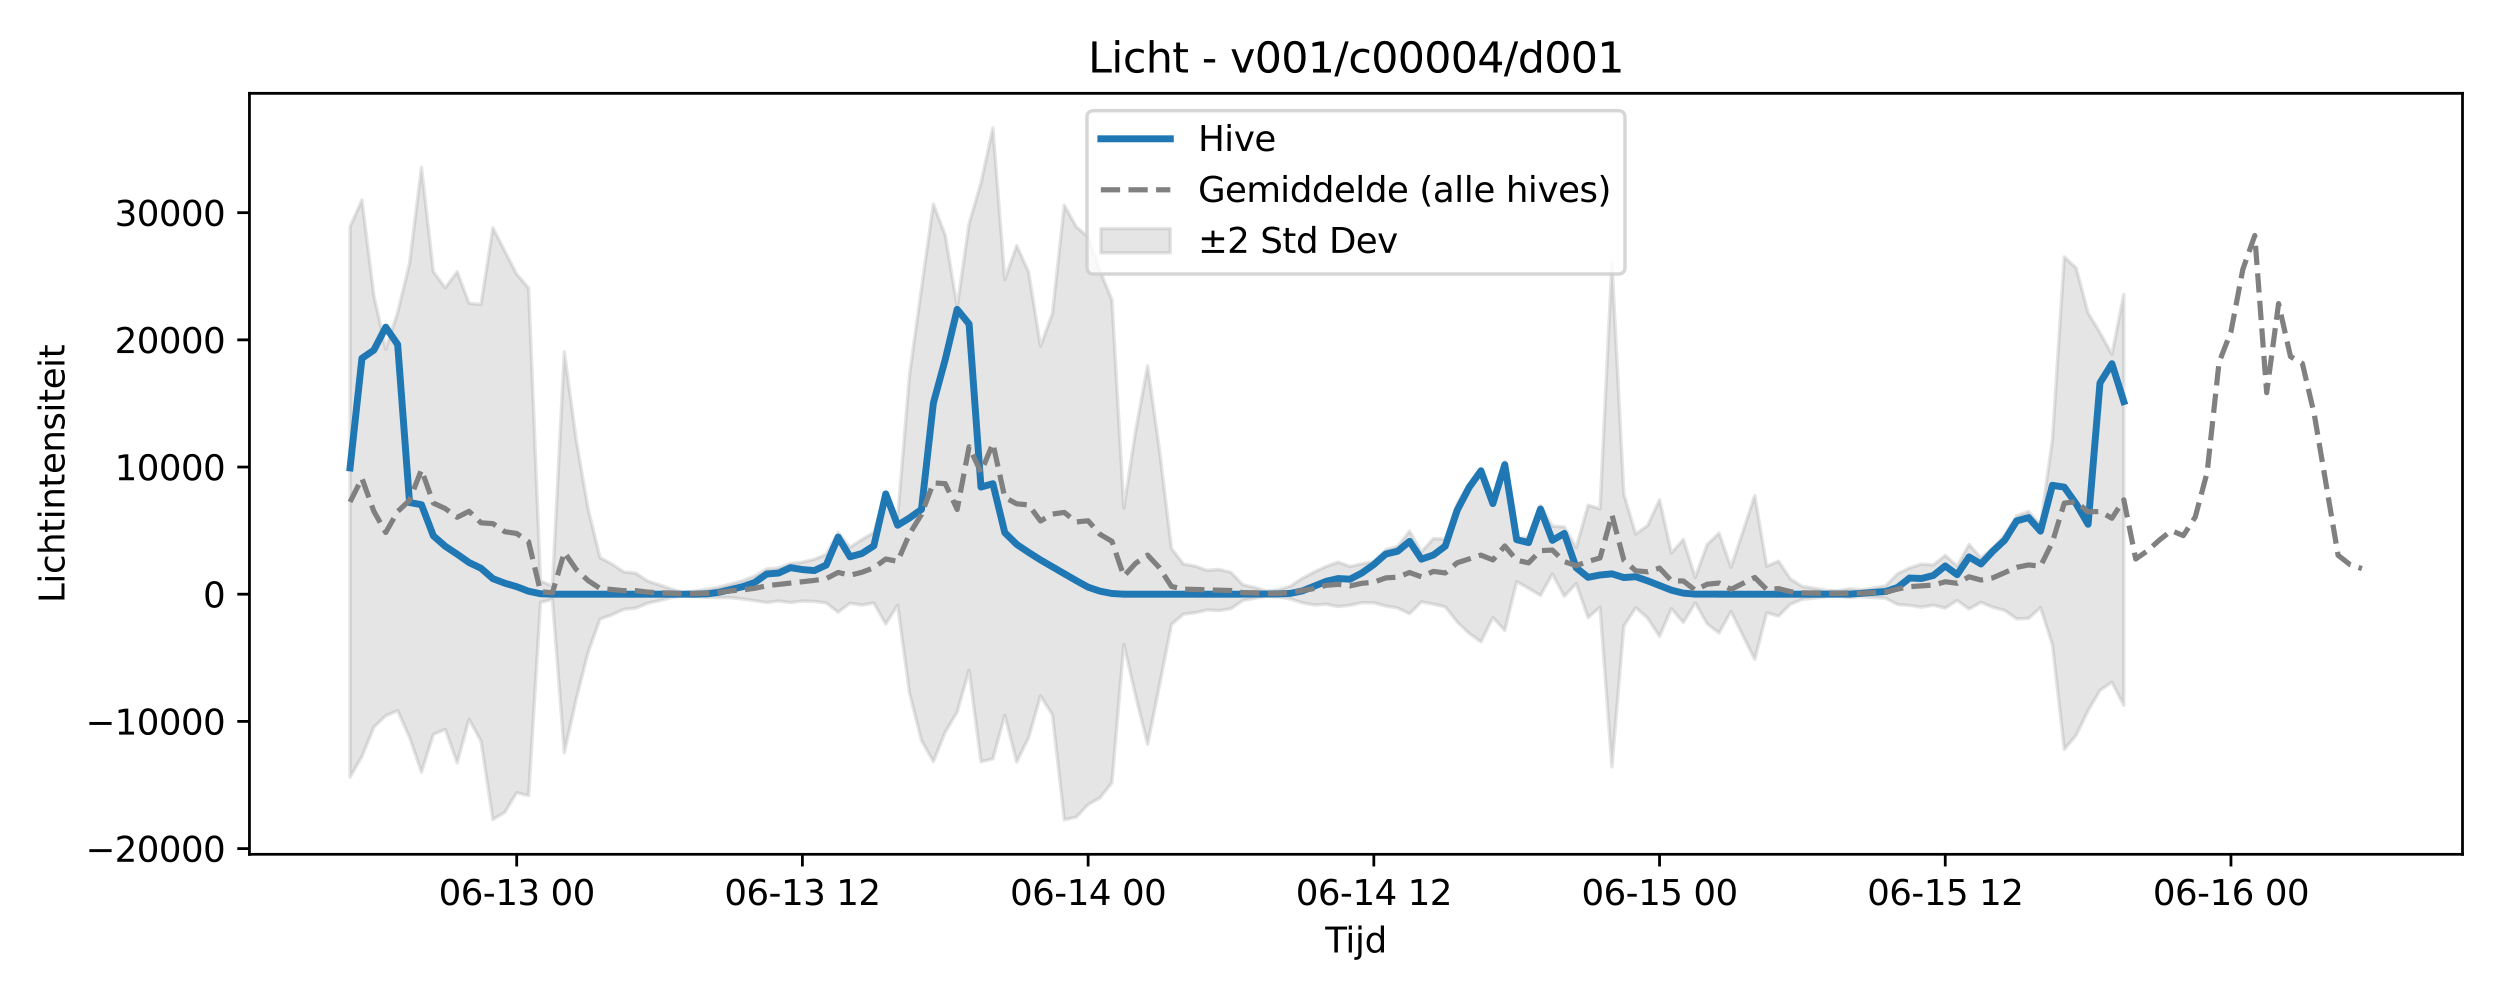 <?xml version="1.0" encoding="utf-8" standalone="no"?>
<!DOCTYPE svg PUBLIC "-//W3C//DTD SVG 1.1//EN"
  "http://www.w3.org/Graphics/SVG/1.1/DTD/svg11.dtd">
<svg xmlns:xlink="http://www.w3.org/1999/xlink" width="720pt" height="288pt" viewBox="0 0 720 288" xmlns="http://www.w3.org/2000/svg" version="1.1">
 <defs>
  <style type="text/css">*{stroke-linejoin: round; stroke-linecap: butt}</style>
 </defs>
 <g id="figure_1">
  <g id="patch_1">
   <path d="M 0 288 
L 720 288 
L 720 0 
L 0 0 
z
" style="fill: #ffffff"/>
  </g>
  <g id="axes_1">
   <g id="patch_2">
    <path d="M 71.84 246.04 
L 709.2 246.04 
L 709.2 26.88 
L 71.84 26.88 
z
" style="fill: #ffffff"/>
   </g>
   <g id="FillBetweenPolyCollection_1">
    <defs>
     <path id="m36ade99ef2" d="M 100.811 -222.692 
L 100.811 -64.171 
L 104.239 -70.092 
L 107.668 -78.564 
L 111.096 -81.866 
L 114.525 -83.329 
L 117.953 -75.639 
L 121.382 -65.606 
L 124.81 -76.505 
L 128.239 -77.941 
L 131.667 -68.314 
L 135.096 -80.838 
L 138.525 -74.552 
L 141.953 -51.995 
L 145.382 -54.061 
L 148.81 -59.692 
L 152.239 -58.874 
L 155.667 -114.513 
L 159.096 -115.37 
L 162.524 -71.234 
L 165.953 -86.691 
L 169.381 -100.149 
L 172.81 -109.692 
L 176.238 -110.932 
L 179.667 -112.506 
L 183.095 -112.85 
L 186.524 -114.277 
L 189.952 -115.044 
L 193.381 -115.877 
L 196.809 -116.587 
L 200.238 -116.269 
L 203.666 -115.973 
L 207.095 -115.871 
L 210.523 -115.874 
L 213.952 -115.477 
L 217.38 -115.019 
L 220.809 -114.476 
L 224.237 -114.903 
L 227.666 -114.454 
L 231.094 -114.894 
L 234.523 -114.782 
L 237.951 -114.354 
L 241.38 -111.668 
L 244.808 -114.262 
L 248.237 -113.739 
L 251.665 -114.34 
L 255.094 -108.265 
L 258.522 -113.712 
L 261.951 -88.369 
L 265.379 -74.757 
L 268.808 -68.655 
L 272.236 -77.154 
L 275.665 -82.933 
L 279.093 -95.008 
L 282.522 -68.64 
L 285.95 -69.44 
L 289.379 -81.994 
L 292.807 -68.541 
L 296.236 -75.527 
L 299.664 -87.581 
L 303.093 -82.195 
L 306.522 -51.922 
L 309.95 -52.659 
L 313.379 -56.289 
L 316.807 -58.221 
L 320.236 -62.582 
L 323.664 -102.41 
L 327.093 -87.499 
L 330.521 -73.641 
L 333.95 -90.713 
L 337.378 -108.156 
L 340.807 -111.115 
L 344.235 -111.523 
L 347.664 -112.332 
L 351.092 -112.143 
L 354.521 -112.704 
L 357.949 -115.073 
L 361.378 -115.696 
L 364.806 -116.278 
L 368.235 -116.063 
L 371.663 -115.489 
L 375.092 -114.378 
L 378.52 -113.749 
L 381.949 -113.983 
L 385.377 -113.317 
L 388.806 -113.679 
L 392.234 -114.414 
L 395.663 -114.395 
L 399.091 -113.461 
L 402.52 -112.901 
L 405.948 -111.223 
L 409.377 -114.663 
L 412.805 -114.001 
L 416.234 -113.227 
L 419.662 -108.881 
L 423.091 -105.6 
L 426.519 -103.145 
L 429.948 -110.169 
L 433.376 -106.427 
L 436.805 -120.471 
L 440.233 -118.563 
L 443.662 -116.503 
L 447.09 -122.699 
L 450.519 -116.287 
L 453.947 -119.892 
L 457.376 -110.124 
L 460.804 -113.137 
L 464.233 -67.146 
L 467.661 -107.69 
L 471.09 -112.994 
L 474.518 -109.979 
L 477.947 -104.725 
L 481.376 -112.701 
L 484.804 -108.71 
L 488.233 -114.363 
L 491.661 -108.336 
L 495.09 -105.695 
L 498.518 -111.891 
L 501.947 -104.985 
L 505.375 -98.073 
L 508.804 -111.512 
L 512.232 -110.577 
L 515.661 -113.987 
L 519.089 -115.387 
L 522.518 -115.732 
L 525.946 -116.17 
L 529.375 -116.299 
L 532.803 -115.907 
L 536.232 -116.178 
L 539.66 -115.893 
L 543.089 -115.707 
L 546.517 -113.9 
L 549.946 -113.632 
L 553.374 -113.131 
L 556.803 -113.705 
L 560.231 -112.855 
L 563.66 -115.07 
L 567.088 -112.599 
L 570.517 -114.54 
L 573.945 -113.081 
L 577.374 -112.209 
L 580.802 -109.769 
L 584.231 -109.896 
L 587.659 -112.993 
L 591.088 -102.379 
L 594.516 -72.186 
L 597.945 -76.254 
L 601.373 -83.337 
L 604.802 -89.184 
L 608.23 -91.511 
L 611.659 -84.867 
L 611.659 -203.222 
L 611.659 -203.222 
L 608.23 -185.976 
L 604.802 -192.213 
L 601.373 -197.839 
L 597.945 -210.796 
L 594.516 -214.023 
L 591.088 -161.336 
L 587.659 -136.861 
L 584.231 -140.705 
L 580.802 -139.449 
L 577.374 -133.92 
L 573.945 -130.106 
L 570.517 -127.361 
L 567.088 -131.17 
L 563.66 -124.972 
L 560.231 -128.049 
L 556.803 -125.308 
L 553.374 -125.516 
L 549.946 -124.44 
L 546.517 -122.782 
L 543.089 -119.277 
L 539.66 -118.697 
L 536.232 -118.126 
L 532.803 -118.447 
L 529.375 -117.879 
L 525.946 -117.982 
L 522.518 -118.589 
L 519.089 -119.1 
L 515.661 -121.218 
L 512.232 -126.378 
L 508.804 -124.963 
L 505.375 -145.295 
L 501.947 -134.869 
L 498.518 -124.633 
L 495.09 -134.473 
L 491.661 -131.167 
L 488.233 -121.677 
L 484.804 -132.642 
L 481.376 -128.74 
L 477.947 -144.068 
L 474.518 -136.672 
L 471.09 -134.193 
L 467.661 -145.713 
L 464.233 -212.367 
L 460.804 -141.479 
L 457.376 -142.499 
L 453.947 -130.293 
L 450.519 -136.228 
L 447.09 -136.454 
L 443.662 -142.352 
L 440.233 -133.228 
L 436.805 -132.856 
L 433.376 -155.085 
L 429.948 -143.313 
L 426.519 -153.116 
L 423.091 -148.503 
L 419.662 -142.955 
L 416.234 -132.748 
L 412.805 -132.881 
L 409.377 -129.076 
L 405.948 -135.012 
L 402.52 -130.63 
L 399.091 -129.686 
L 395.663 -126.251 
L 392.234 -125.612 
L 388.806 -124.858 
L 385.377 -126.1 
L 381.949 -124.89 
L 378.52 -123.284 
L 375.092 -121.472 
L 371.663 -119.198 
L 368.235 -118.155 
L 364.806 -117.79 
L 361.378 -118.802 
L 357.949 -119.593 
L 354.521 -123.16 
L 351.092 -124.008 
L 347.664 -123.723 
L 344.235 -124.946 
L 340.807 -125.564 
L 337.378 -130.054 
L 333.95 -158.185 
L 330.521 -182.629 
L 327.093 -164.103 
L 323.664 -141.681 
L 320.236 -201.637 
L 316.807 -210.007 
L 313.379 -219.731 
L 309.95 -222.711 
L 306.522 -228.925 
L 303.093 -197.711 
L 299.664 -188.329 
L 296.236 -209.654 
L 292.807 -217.258 
L 289.379 -207.476 
L 285.95 -251.158 
L 282.522 -235.314 
L 279.093 -223.626 
L 275.665 -199.623 
L 272.236 -220.265 
L 268.808 -229.218 
L 265.379 -204.897 
L 261.951 -180.112 
L 258.522 -138.934 
L 255.094 -145.743 
L 251.665 -134.621 
L 248.237 -132.641 
L 244.808 -130.377 
L 241.38 -134.62 
L 237.951 -128.34 
L 234.523 -126.912 
L 231.094 -126.086 
L 227.666 -125.713 
L 224.237 -124.461 
L 220.809 -124.137 
L 217.38 -122.125 
L 213.952 -120.754 
L 210.523 -119.823 
L 207.095 -118.914 
L 203.666 -118.324 
L 200.238 -117.786 
L 196.809 -117.365 
L 193.381 -118.354 
L 189.952 -119.535 
L 186.524 -120.658 
L 183.095 -122.938 
L 179.667 -123.254 
L 176.238 -125.562 
L 172.81 -127.387 
L 169.381 -141.422 
L 165.953 -161.294 
L 162.524 -186.654 
L 159.096 -119.223 
L 155.667 -120.663 
L 152.239 -205.057 
L 148.81 -209.023 
L 145.382 -215.674 
L 141.953 -222.395 
L 138.525 -200.303 
L 135.096 -200.65 
L 131.667 -209.739 
L 128.239 -205.123 
L 124.81 -209.732 
L 121.382 -239.807 
L 117.953 -212.186 
L 114.525 -198.034 
L 111.096 -187.449 
L 107.668 -202.934 
L 104.239 -230.406 
L 100.811 -222.692 
z
" style="stroke: #808080; stroke-opacity: 0.2"/>
    </defs>
    <g clip-path="url(#p00567eb73c)">
     <use xlink:href="#m36ade99ef2" x="0" y="288" style="fill: #808080; fill-opacity: 0.2; stroke: #808080; stroke-opacity: 0.2"/>
    </g>
   </g>
   <g id="matplotlib.axis_1">
    <g id="xtick_1">
     <g id="line2d_1">
      <defs>
       <path id="m7406f20939" d="M 0 0 
L 0 3.5 
" style="stroke: #000000; stroke-width: 0.8"/>
      </defs>
      <g>
       <use xlink:href="#m7406f20939" x="148.81" y="246.04" style="stroke: #000000; stroke-width: 0.8"/>
      </g>
     </g>
     <g id="text_1">
      <!-- 06-13 00 -->
      <g transform="translate(126.33 260.638) scale(0.1 -0.1)">
       <defs>
        <path id="DejaVuSans-30" d="M 2034 4250 
Q 1547 4250 1301 3770 
Q 1056 3291 1056 2328 
Q 1056 1369 1301 889 
Q 1547 409 2034 409 
Q 2525 409 2770 889 
Q 3016 1369 3016 2328 
Q 3016 3291 2770 3770 
Q 2525 4250 2034 4250 
z
M 2034 4750 
Q 2819 4750 3233 4129 
Q 3647 3509 3647 2328 
Q 3647 1150 3233 529 
Q 2819 -91 2034 -91 
Q 1250 -91 836 529 
Q 422 1150 422 2328 
Q 422 3509 836 4129 
Q 1250 4750 2034 4750 
z
" transform="scale(0.016)"/>
        <path id="DejaVuSans-36" d="M 2113 2584 
Q 1688 2584 1439 2293 
Q 1191 2003 1191 1497 
Q 1191 994 1439 701 
Q 1688 409 2113 409 
Q 2538 409 2786 701 
Q 3034 994 3034 1497 
Q 3034 2003 2786 2293 
Q 2538 2584 2113 2584 
z
M 3366 4563 
L 3366 3988 
Q 3128 4100 2886 4159 
Q 2644 4219 2406 4219 
Q 1781 4219 1451 3797 
Q 1122 3375 1075 2522 
Q 1259 2794 1537 2939 
Q 1816 3084 2150 3084 
Q 2853 3084 3261 2657 
Q 3669 2231 3669 1497 
Q 3669 778 3244 343 
Q 2819 -91 2113 -91 
Q 1303 -91 875 529 
Q 447 1150 447 2328 
Q 447 3434 972 4092 
Q 1497 4750 2381 4750 
Q 2619 4750 2861 4703 
Q 3103 4656 3366 4563 
z
" transform="scale(0.016)"/>
        <path id="DejaVuSans-2d" d="M 313 2009 
L 1997 2009 
L 1997 1497 
L 313 1497 
L 313 2009 
z
" transform="scale(0.016)"/>
        <path id="DejaVuSans-31" d="M 794 531 
L 1825 531 
L 1825 4091 
L 703 3866 
L 703 4441 
L 1819 4666 
L 2450 4666 
L 2450 531 
L 3481 531 
L 3481 0 
L 794 0 
L 794 531 
z
" transform="scale(0.016)"/>
        <path id="DejaVuSans-33" d="M 2597 2516 
Q 3050 2419 3304 2112 
Q 3559 1806 3559 1356 
Q 3559 666 3084 287 
Q 2609 -91 1734 -91 
Q 1441 -91 1130 -33 
Q 819 25 488 141 
L 488 750 
Q 750 597 1062 519 
Q 1375 441 1716 441 
Q 2309 441 2620 675 
Q 2931 909 2931 1356 
Q 2931 1769 2642 2001 
Q 2353 2234 1838 2234 
L 1294 2234 
L 1294 2753 
L 1863 2753 
Q 2328 2753 2575 2939 
Q 2822 3125 2822 3475 
Q 2822 3834 2567 4026 
Q 2313 4219 1838 4219 
Q 1578 4219 1281 4162 
Q 984 4106 628 3988 
L 628 4550 
Q 988 4650 1302 4700 
Q 1616 4750 1894 4750 
Q 2613 4750 3031 4423 
Q 3450 4097 3450 3541 
Q 3450 3153 3228 2886 
Q 3006 2619 2597 2516 
z
" transform="scale(0.016)"/>
        <path id="DejaVuSans-20" transform="scale(0.016)"/>
       </defs>
       <use xlink:href="#DejaVuSans-30"/>
       <use xlink:href="#DejaVuSans-36" transform="translate(63.623 0)"/>
       <use xlink:href="#DejaVuSans-2d" transform="translate(127.246 0)"/>
       <use xlink:href="#DejaVuSans-31" transform="translate(163.33 0)"/>
       <use xlink:href="#DejaVuSans-33" transform="translate(226.953 0)"/>
       <use xlink:href="#DejaVuSans-20" transform="translate(290.576 0)"/>
       <use xlink:href="#DejaVuSans-30" transform="translate(322.363 0)"/>
       <use xlink:href="#DejaVuSans-30" transform="translate(385.986 0)"/>
      </g>
     </g>
    </g>
    <g id="xtick_2">
     <g id="line2d_2">
      <g>
       <use xlink:href="#m7406f20939" x="231.094" y="246.04" style="stroke: #000000; stroke-width: 0.8"/>
      </g>
     </g>
     <g id="text_2">
      <!-- 06-13 12 -->
      <g transform="translate(208.614 260.638) scale(0.1 -0.1)">
       <defs>
        <path id="DejaVuSans-32" d="M 1228 531 
L 3431 531 
L 3431 0 
L 469 0 
L 469 531 
Q 828 903 1448 1529 
Q 2069 2156 2228 2338 
Q 2531 2678 2651 2914 
Q 2772 3150 2772 3378 
Q 2772 3750 2511 3984 
Q 2250 4219 1831 4219 
Q 1534 4219 1204 4116 
Q 875 4013 500 3803 
L 500 4441 
Q 881 4594 1212 4672 
Q 1544 4750 1819 4750 
Q 2544 4750 2975 4387 
Q 3406 4025 3406 3419 
Q 3406 3131 3298 2873 
Q 3191 2616 2906 2266 
Q 2828 2175 2409 1742 
Q 1991 1309 1228 531 
z
" transform="scale(0.016)"/>
       </defs>
       <use xlink:href="#DejaVuSans-30"/>
       <use xlink:href="#DejaVuSans-36" transform="translate(63.623 0)"/>
       <use xlink:href="#DejaVuSans-2d" transform="translate(127.246 0)"/>
       <use xlink:href="#DejaVuSans-31" transform="translate(163.33 0)"/>
       <use xlink:href="#DejaVuSans-33" transform="translate(226.953 0)"/>
       <use xlink:href="#DejaVuSans-20" transform="translate(290.576 0)"/>
       <use xlink:href="#DejaVuSans-31" transform="translate(322.363 0)"/>
       <use xlink:href="#DejaVuSans-32" transform="translate(385.986 0)"/>
      </g>
     </g>
    </g>
    <g id="xtick_3">
     <g id="line2d_3">
      <g>
       <use xlink:href="#m7406f20939" x="313.379" y="246.04" style="stroke: #000000; stroke-width: 0.8"/>
      </g>
     </g>
     <g id="text_3">
      <!-- 06-14 00 -->
      <g transform="translate(290.898 260.638) scale(0.1 -0.1)">
       <defs>
        <path id="DejaVuSans-34" d="M 2419 4116 
L 825 1625 
L 2419 1625 
L 2419 4116 
z
M 2253 4666 
L 3047 4666 
L 3047 1625 
L 3713 1625 
L 3713 1100 
L 3047 1100 
L 3047 0 
L 2419 0 
L 2419 1100 
L 313 1100 
L 313 1709 
L 2253 4666 
z
" transform="scale(0.016)"/>
       </defs>
       <use xlink:href="#DejaVuSans-30"/>
       <use xlink:href="#DejaVuSans-36" transform="translate(63.623 0)"/>
       <use xlink:href="#DejaVuSans-2d" transform="translate(127.246 0)"/>
       <use xlink:href="#DejaVuSans-31" transform="translate(163.33 0)"/>
       <use xlink:href="#DejaVuSans-34" transform="translate(226.953 0)"/>
       <use xlink:href="#DejaVuSans-20" transform="translate(290.576 0)"/>
       <use xlink:href="#DejaVuSans-30" transform="translate(322.363 0)"/>
       <use xlink:href="#DejaVuSans-30" transform="translate(385.986 0)"/>
      </g>
     </g>
    </g>
    <g id="xtick_4">
     <g id="line2d_4">
      <g>
       <use xlink:href="#m7406f20939" x="395.663" y="246.04" style="stroke: #000000; stroke-width: 0.8"/>
      </g>
     </g>
     <g id="text_4">
      <!-- 06-14 12 -->
      <g transform="translate(373.182 260.638) scale(0.1 -0.1)">
       <use xlink:href="#DejaVuSans-30"/>
       <use xlink:href="#DejaVuSans-36" transform="translate(63.623 0)"/>
       <use xlink:href="#DejaVuSans-2d" transform="translate(127.246 0)"/>
       <use xlink:href="#DejaVuSans-31" transform="translate(163.33 0)"/>
       <use xlink:href="#DejaVuSans-34" transform="translate(226.953 0)"/>
       <use xlink:href="#DejaVuSans-20" transform="translate(290.576 0)"/>
       <use xlink:href="#DejaVuSans-31" transform="translate(322.363 0)"/>
       <use xlink:href="#DejaVuSans-32" transform="translate(385.986 0)"/>
      </g>
     </g>
    </g>
    <g id="xtick_5">
     <g id="line2d_5">
      <g>
       <use xlink:href="#m7406f20939" x="477.947" y="246.04" style="stroke: #000000; stroke-width: 0.8"/>
      </g>
     </g>
     <g id="text_5">
      <!-- 06-15 00 -->
      <g transform="translate(455.467 260.638) scale(0.1 -0.1)">
       <defs>
        <path id="DejaVuSans-35" d="M 691 4666 
L 3169 4666 
L 3169 4134 
L 1269 4134 
L 1269 2991 
Q 1406 3038 1543 3061 
Q 1681 3084 1819 3084 
Q 2600 3084 3056 2656 
Q 3513 2228 3513 1497 
Q 3513 744 3044 326 
Q 2575 -91 1722 -91 
Q 1428 -91 1123 -41 
Q 819 9 494 109 
L 494 744 
Q 775 591 1075 516 
Q 1375 441 1709 441 
Q 2250 441 2565 725 
Q 2881 1009 2881 1497 
Q 2881 1984 2565 2268 
Q 2250 2553 1709 2553 
Q 1456 2553 1204 2497 
Q 953 2441 691 2322 
L 691 4666 
z
" transform="scale(0.016)"/>
       </defs>
       <use xlink:href="#DejaVuSans-30"/>
       <use xlink:href="#DejaVuSans-36" transform="translate(63.623 0)"/>
       <use xlink:href="#DejaVuSans-2d" transform="translate(127.246 0)"/>
       <use xlink:href="#DejaVuSans-31" transform="translate(163.33 0)"/>
       <use xlink:href="#DejaVuSans-35" transform="translate(226.953 0)"/>
       <use xlink:href="#DejaVuSans-20" transform="translate(290.576 0)"/>
       <use xlink:href="#DejaVuSans-30" transform="translate(322.363 0)"/>
       <use xlink:href="#DejaVuSans-30" transform="translate(385.986 0)"/>
      </g>
     </g>
    </g>
    <g id="xtick_6">
     <g id="line2d_6">
      <g>
       <use xlink:href="#m7406f20939" x="560.231" y="246.04" style="stroke: #000000; stroke-width: 0.8"/>
      </g>
     </g>
     <g id="text_6">
      <!-- 06-15 12 -->
      <g transform="translate(537.751 260.638) scale(0.1 -0.1)">
       <use xlink:href="#DejaVuSans-30"/>
       <use xlink:href="#DejaVuSans-36" transform="translate(63.623 0)"/>
       <use xlink:href="#DejaVuSans-2d" transform="translate(127.246 0)"/>
       <use xlink:href="#DejaVuSans-31" transform="translate(163.33 0)"/>
       <use xlink:href="#DejaVuSans-35" transform="translate(226.953 0)"/>
       <use xlink:href="#DejaVuSans-20" transform="translate(290.576 0)"/>
       <use xlink:href="#DejaVuSans-31" transform="translate(322.363 0)"/>
       <use xlink:href="#DejaVuSans-32" transform="translate(385.986 0)"/>
      </g>
     </g>
    </g>
    <g id="xtick_7">
     <g id="line2d_7">
      <g>
       <use xlink:href="#m7406f20939" x="642.515" y="246.04" style="stroke: #000000; stroke-width: 0.8"/>
      </g>
     </g>
     <g id="text_7">
      <!-- 06-16 00 -->
      <g transform="translate(620.035 260.638) scale(0.1 -0.1)">
       <use xlink:href="#DejaVuSans-30"/>
       <use xlink:href="#DejaVuSans-36" transform="translate(63.623 0)"/>
       <use xlink:href="#DejaVuSans-2d" transform="translate(127.246 0)"/>
       <use xlink:href="#DejaVuSans-31" transform="translate(163.33 0)"/>
       <use xlink:href="#DejaVuSans-36" transform="translate(226.953 0)"/>
       <use xlink:href="#DejaVuSans-20" transform="translate(290.576 0)"/>
       <use xlink:href="#DejaVuSans-30" transform="translate(322.363 0)"/>
       <use xlink:href="#DejaVuSans-30" transform="translate(385.986 0)"/>
      </g>
     </g>
    </g>
    <g id="text_8">
     <!-- Tijd -->
     <g transform="translate(381.67 274.317) scale(0.1 -0.1)">
      <defs>
       <path id="DejaVuSans-54" d="M -19 4666 
L 3928 4666 
L 3928 4134 
L 2272 4134 
L 2272 0 
L 1638 0 
L 1638 4134 
L -19 4134 
L -19 4666 
z
" transform="scale(0.016)"/>
       <path id="DejaVuSans-69" d="M 603 3500 
L 1178 3500 
L 1178 0 
L 603 0 
L 603 3500 
z
M 603 4863 
L 1178 4863 
L 1178 4134 
L 603 4134 
L 603 4863 
z
" transform="scale(0.016)"/>
       <path id="DejaVuSans-6a" d="M 603 3500 
L 1178 3500 
L 1178 -63 
Q 1178 -731 923 -1031 
Q 669 -1331 103 -1331 
L -116 -1331 
L -116 -844 
L 38 -844 
Q 366 -844 484 -692 
Q 603 -541 603 -63 
L 603 3500 
z
M 603 4863 
L 1178 4863 
L 1178 4134 
L 603 4134 
L 603 4863 
z
" transform="scale(0.016)"/>
       <path id="DejaVuSans-64" d="M 2906 2969 
L 2906 4863 
L 3481 4863 
L 3481 0 
L 2906 0 
L 2906 525 
Q 2725 213 2448 61 
Q 2172 -91 1784 -91 
Q 1150 -91 751 415 
Q 353 922 353 1747 
Q 353 2572 751 3078 
Q 1150 3584 1784 3584 
Q 2172 3584 2448 3432 
Q 2725 3281 2906 2969 
z
M 947 1747 
Q 947 1113 1208 752 
Q 1469 391 1925 391 
Q 2381 391 2643 752 
Q 2906 1113 2906 1747 
Q 2906 2381 2643 2742 
Q 2381 3103 1925 3103 
Q 1469 3103 1208 2742 
Q 947 2381 947 1747 
z
" transform="scale(0.016)"/>
      </defs>
      <use xlink:href="#DejaVuSans-54"/>
      <use xlink:href="#DejaVuSans-69" transform="translate(57.959 0)"/>
      <use xlink:href="#DejaVuSans-6a" transform="translate(85.742 0)"/>
      <use xlink:href="#DejaVuSans-64" transform="translate(113.525 0)"/>
     </g>
    </g>
   </g>
   <g id="matplotlib.axis_2">
    <g id="ytick_1">
     <g id="line2d_8">
      <defs>
       <path id="m6f4df76109" d="M 0 0 
L -3.5 0 
" style="stroke: #000000; stroke-width: 0.8"/>
      </defs>
      <g>
       <use xlink:href="#m6f4df76109" x="71.84" y="244.391" style="stroke: #000000; stroke-width: 0.8"/>
      </g>
     </g>
     <g id="text_9">
      <!-- −20000 -->
      <g transform="translate(24.648 248.191) scale(0.1 -0.1)">
       <defs>
        <path id="DejaVuSans-2212" d="M 678 2272 
L 4684 2272 
L 4684 1741 
L 678 1741 
L 678 2272 
z
" transform="scale(0.016)"/>
       </defs>
       <use xlink:href="#DejaVuSans-2212"/>
       <use xlink:href="#DejaVuSans-32" transform="translate(83.789 0)"/>
       <use xlink:href="#DejaVuSans-30" transform="translate(147.412 0)"/>
       <use xlink:href="#DejaVuSans-30" transform="translate(211.035 0)"/>
       <use xlink:href="#DejaVuSans-30" transform="translate(274.658 0)"/>
       <use xlink:href="#DejaVuSans-30" transform="translate(338.281 0)"/>
      </g>
     </g>
    </g>
    <g id="ytick_2">
     <g id="line2d_9">
      <g>
       <use xlink:href="#m6f4df76109" x="71.84" y="207.763" style="stroke: #000000; stroke-width: 0.8"/>
      </g>
     </g>
     <g id="text_10">
      <!-- −10000 -->
      <g transform="translate(24.648 211.563) scale(0.1 -0.1)">
       <use xlink:href="#DejaVuSans-2212"/>
       <use xlink:href="#DejaVuSans-31" transform="translate(83.789 0)"/>
       <use xlink:href="#DejaVuSans-30" transform="translate(147.412 0)"/>
       <use xlink:href="#DejaVuSans-30" transform="translate(211.035 0)"/>
       <use xlink:href="#DejaVuSans-30" transform="translate(274.658 0)"/>
       <use xlink:href="#DejaVuSans-30" transform="translate(338.281 0)"/>
      </g>
     </g>
    </g>
    <g id="ytick_3">
     <g id="line2d_10">
      <g>
       <use xlink:href="#m6f4df76109" x="71.84" y="171.135" style="stroke: #000000; stroke-width: 0.8"/>
      </g>
     </g>
     <g id="text_11">
      <!-- 0 -->
      <g transform="translate(58.477 174.935) scale(0.1 -0.1)">
       <use xlink:href="#DejaVuSans-30"/>
      </g>
     </g>
    </g>
    <g id="ytick_4">
     <g id="line2d_11">
      <g>
       <use xlink:href="#m6f4df76109" x="71.84" y="134.507" style="stroke: #000000; stroke-width: 0.8"/>
      </g>
     </g>
     <g id="text_12">
      <!-- 10000 -->
      <g transform="translate(33.028 138.307) scale(0.1 -0.1)">
       <use xlink:href="#DejaVuSans-31"/>
       <use xlink:href="#DejaVuSans-30" transform="translate(63.623 0)"/>
       <use xlink:href="#DejaVuSans-30" transform="translate(127.246 0)"/>
       <use xlink:href="#DejaVuSans-30" transform="translate(190.869 0)"/>
       <use xlink:href="#DejaVuSans-30" transform="translate(254.492 0)"/>
      </g>
     </g>
    </g>
    <g id="ytick_5">
     <g id="line2d_12">
      <g>
       <use xlink:href="#m6f4df76109" x="71.84" y="97.88" style="stroke: #000000; stroke-width: 0.8"/>
      </g>
     </g>
     <g id="text_13">
      <!-- 20000 -->
      <g transform="translate(33.028 101.679) scale(0.1 -0.1)">
       <use xlink:href="#DejaVuSans-32"/>
       <use xlink:href="#DejaVuSans-30" transform="translate(63.623 0)"/>
       <use xlink:href="#DejaVuSans-30" transform="translate(127.246 0)"/>
       <use xlink:href="#DejaVuSans-30" transform="translate(190.869 0)"/>
       <use xlink:href="#DejaVuSans-30" transform="translate(254.492 0)"/>
      </g>
     </g>
    </g>
    <g id="ytick_6">
     <g id="line2d_13">
      <g>
       <use xlink:href="#m6f4df76109" x="71.84" y="61.252" style="stroke: #000000; stroke-width: 0.8"/>
      </g>
     </g>
     <g id="text_14">
      <!-- 30000 -->
      <g transform="translate(33.028 65.051) scale(0.1 -0.1)">
       <use xlink:href="#DejaVuSans-33"/>
       <use xlink:href="#DejaVuSans-30" transform="translate(63.623 0)"/>
       <use xlink:href="#DejaVuSans-30" transform="translate(127.246 0)"/>
       <use xlink:href="#DejaVuSans-30" transform="translate(190.869 0)"/>
       <use xlink:href="#DejaVuSans-30" transform="translate(254.492 0)"/>
      </g>
     </g>
    </g>
    <g id="text_15">
     <!-- Lichtintensiteit -->
     <g transform="translate(18.568 173.656) rotate(-90) scale(0.1 -0.1)">
      <defs>
       <path id="DejaVuSans-4c" d="M 628 4666 
L 1259 4666 
L 1259 531 
L 3531 531 
L 3531 0 
L 628 0 
L 628 4666 
z
" transform="scale(0.016)"/>
       <path id="DejaVuSans-63" d="M 3122 3366 
L 3122 2828 
Q 2878 2963 2633 3030 
Q 2388 3097 2138 3097 
Q 1578 3097 1268 2742 
Q 959 2388 959 1747 
Q 959 1106 1268 751 
Q 1578 397 2138 397 
Q 2388 397 2633 464 
Q 2878 531 3122 666 
L 3122 134 
Q 2881 22 2623 -34 
Q 2366 -91 2075 -91 
Q 1284 -91 818 406 
Q 353 903 353 1747 
Q 353 2603 823 3093 
Q 1294 3584 2113 3584 
Q 2378 3584 2631 3529 
Q 2884 3475 3122 3366 
z
" transform="scale(0.016)"/>
       <path id="DejaVuSans-68" d="M 3513 2113 
L 3513 0 
L 2938 0 
L 2938 2094 
Q 2938 2591 2744 2837 
Q 2550 3084 2163 3084 
Q 1697 3084 1428 2787 
Q 1159 2491 1159 1978 
L 1159 0 
L 581 0 
L 581 4863 
L 1159 4863 
L 1159 2956 
Q 1366 3272 1645 3428 
Q 1925 3584 2291 3584 
Q 2894 3584 3203 3211 
Q 3513 2838 3513 2113 
z
" transform="scale(0.016)"/>
       <path id="DejaVuSans-74" d="M 1172 4494 
L 1172 3500 
L 2356 3500 
L 2356 3053 
L 1172 3053 
L 1172 1153 
Q 1172 725 1289 603 
Q 1406 481 1766 481 
L 2356 481 
L 2356 0 
L 1766 0 
Q 1100 0 847 248 
Q 594 497 594 1153 
L 594 3053 
L 172 3053 
L 172 3500 
L 594 3500 
L 594 4494 
L 1172 4494 
z
" transform="scale(0.016)"/>
       <path id="DejaVuSans-6e" d="M 3513 2113 
L 3513 0 
L 2938 0 
L 2938 2094 
Q 2938 2591 2744 2837 
Q 2550 3084 2163 3084 
Q 1697 3084 1428 2787 
Q 1159 2491 1159 1978 
L 1159 0 
L 581 0 
L 581 3500 
L 1159 3500 
L 1159 2956 
Q 1366 3272 1645 3428 
Q 1925 3584 2291 3584 
Q 2894 3584 3203 3211 
Q 3513 2838 3513 2113 
z
" transform="scale(0.016)"/>
       <path id="DejaVuSans-65" d="M 3597 1894 
L 3597 1613 
L 953 1613 
Q 991 1019 1311 708 
Q 1631 397 2203 397 
Q 2534 397 2845 478 
Q 3156 559 3463 722 
L 3463 178 
Q 3153 47 2828 -22 
Q 2503 -91 2169 -91 
Q 1331 -91 842 396 
Q 353 884 353 1716 
Q 353 2575 817 3079 
Q 1281 3584 2069 3584 
Q 2775 3584 3186 3129 
Q 3597 2675 3597 1894 
z
M 3022 2063 
Q 3016 2534 2758 2815 
Q 2500 3097 2075 3097 
Q 1594 3097 1305 2825 
Q 1016 2553 972 2059 
L 3022 2063 
z
" transform="scale(0.016)"/>
       <path id="DejaVuSans-73" d="M 2834 3397 
L 2834 2853 
Q 2591 2978 2328 3040 
Q 2066 3103 1784 3103 
Q 1356 3103 1142 2972 
Q 928 2841 928 2578 
Q 928 2378 1081 2264 
Q 1234 2150 1697 2047 
L 1894 2003 
Q 2506 1872 2764 1633 
Q 3022 1394 3022 966 
Q 3022 478 2636 193 
Q 2250 -91 1575 -91 
Q 1294 -91 989 -36 
Q 684 19 347 128 
L 347 722 
Q 666 556 975 473 
Q 1284 391 1588 391 
Q 1994 391 2212 530 
Q 2431 669 2431 922 
Q 2431 1156 2273 1281 
Q 2116 1406 1581 1522 
L 1381 1569 
Q 847 1681 609 1914 
Q 372 2147 372 2553 
Q 372 3047 722 3315 
Q 1072 3584 1716 3584 
Q 2034 3584 2315 3537 
Q 2597 3491 2834 3397 
z
" transform="scale(0.016)"/>
      </defs>
      <use xlink:href="#DejaVuSans-4c"/>
      <use xlink:href="#DejaVuSans-69" transform="translate(55.713 0)"/>
      <use xlink:href="#DejaVuSans-63" transform="translate(83.496 0)"/>
      <use xlink:href="#DejaVuSans-68" transform="translate(138.477 0)"/>
      <use xlink:href="#DejaVuSans-74" transform="translate(201.855 0)"/>
      <use xlink:href="#DejaVuSans-69" transform="translate(241.064 0)"/>
      <use xlink:href="#DejaVuSans-6e" transform="translate(268.848 0)"/>
      <use xlink:href="#DejaVuSans-74" transform="translate(332.227 0)"/>
      <use xlink:href="#DejaVuSans-65" transform="translate(371.436 0)"/>
      <use xlink:href="#DejaVuSans-6e" transform="translate(432.959 0)"/>
      <use xlink:href="#DejaVuSans-73" transform="translate(496.338 0)"/>
      <use xlink:href="#DejaVuSans-69" transform="translate(548.438 0)"/>
      <use xlink:href="#DejaVuSans-74" transform="translate(576.221 0)"/>
      <use xlink:href="#DejaVuSans-65" transform="translate(615.43 0)"/>
      <use xlink:href="#DejaVuSans-69" transform="translate(676.953 0)"/>
      <use xlink:href="#DejaVuSans-74" transform="translate(704.736 0)"/>
     </g>
    </g>
   </g>
   <g id="line2d_14">
    <path d="M 100.811 134.764 
L 104.239 103.196 
L 107.668 100.833 
L 111.096 94.228 
L 114.525 99.222 
L 117.953 144.722 
L 121.382 145.356 
L 124.81 154.323 
L 128.239 157.332 
L 131.667 159.6 
L 135.096 162.013 
L 138.525 163.657 
L 141.953 166.658 
L 145.382 167.96 
L 148.81 168.964 
L 152.239 170.273 
L 155.667 171.003 
L 159.096 171.13 
L 200.238 171.131 
L 203.666 171.04 
L 207.095 170.57 
L 213.952 168.953 
L 217.38 167.735 
L 220.809 165.312 
L 224.237 165.039 
L 227.666 163.485 
L 231.094 164.035 
L 234.523 164.326 
L 237.951 162.738 
L 241.38 154.693 
L 244.808 160.361 
L 248.237 159.406 
L 251.665 157.192 
L 255.094 142.248 
L 258.522 151.27 
L 261.951 149.166 
L 265.379 146.712 
L 268.808 116.109 
L 272.236 103.506 
L 275.665 89.104 
L 279.093 93.315 
L 282.522 140.277 
L 285.95 139.305 
L 289.379 153.395 
L 292.807 156.772 
L 296.236 159.084 
L 299.664 161.26 
L 309.95 167.213 
L 313.379 169.107 
L 316.807 170.258 
L 320.236 170.928 
L 323.664 171.122 
L 354.521 171.135 
L 368.235 171.056 
L 371.663 170.891 
L 375.092 170.178 
L 381.949 167.425 
L 385.377 166.619 
L 388.806 166.809 
L 392.234 165.012 
L 395.663 162.583 
L 399.091 159.567 
L 402.52 158.76 
L 405.948 155.916 
L 409.377 161.037 
L 412.805 159.847 
L 416.234 157.283 
L 419.662 146.971 
L 423.091 140.385 
L 426.519 135.601 
L 429.948 145.032 
L 433.376 133.839 
L 436.805 155.435 
L 440.233 156.271 
L 443.662 146.609 
L 447.09 155.615 
L 450.519 153.63 
L 453.947 163.515 
L 457.376 166.27 
L 460.804 165.601 
L 464.233 165.266 
L 467.661 166.334 
L 471.09 166.092 
L 474.518 167.275 
L 481.376 169.975 
L 484.804 170.828 
L 488.233 171.109 
L 505.375 171.135 
L 532.803 171.113 
L 543.089 170.346 
L 546.517 169.192 
L 549.946 166.47 
L 553.374 166.609 
L 556.803 165.741 
L 560.231 162.993 
L 563.66 165.512 
L 567.088 160.39 
L 570.517 162.422 
L 573.945 158.739 
L 577.374 155.542 
L 580.802 150.016 
L 584.231 149.064 
L 587.659 152.971 
L 591.088 139.766 
L 594.516 140.296 
L 597.945 145.119 
L 601.373 150.988 
L 604.802 110.253 
L 608.23 104.75 
L 611.659 115.656 
L 611.659 115.656 
" clip-path="url(#p00567eb73c)" style="fill: none; stroke: #1f77b4; stroke-width: 2; stroke-linecap: square"/>
   </g>
   <g id="line2d_15">
    <path d="M 100.811 144.568 
L 104.239 137.751 
L 107.668 147.251 
L 111.096 153.343 
L 114.525 147.318 
L 117.953 144.088 
L 121.382 135.293 
L 124.81 144.882 
L 128.239 146.468 
L 131.667 148.974 
L 135.096 147.256 
L 138.525 150.572 
L 141.953 150.805 
L 145.382 153.132 
L 148.81 153.642 
L 152.239 156.035 
L 155.667 170.412 
L 159.096 170.703 
L 162.524 159.056 
L 165.953 164.007 
L 169.381 167.215 
L 172.81 169.461 
L 179.667 170.12 
L 183.095 170.106 
L 186.524 170.532 
L 196.809 171.024 
L 203.666 170.852 
L 207.095 170.608 
L 210.523 170.152 
L 213.952 169.885 
L 217.38 169.428 
L 220.809 168.694 
L 234.523 167.153 
L 237.951 166.653 
L 241.38 164.856 
L 244.808 165.681 
L 248.237 164.81 
L 251.665 163.52 
L 255.094 160.996 
L 258.522 161.677 
L 261.951 153.759 
L 265.379 148.173 
L 268.808 139.064 
L 272.236 139.29 
L 275.665 146.722 
L 279.093 128.683 
L 282.522 136.023 
L 285.95 127.701 
L 289.379 143.265 
L 292.807 145.1 
L 296.236 145.41 
L 299.664 150.045 
L 303.093 148.047 
L 306.522 147.577 
L 309.95 150.315 
L 313.379 149.99 
L 316.807 153.886 
L 320.236 155.89 
L 323.664 165.954 
L 327.093 162.199 
L 330.521 159.865 
L 333.95 163.551 
L 337.378 168.895 
L 340.807 169.661 
L 354.521 170.068 
L 357.949 170.667 
L 361.378 170.751 
L 364.806 170.966 
L 368.235 170.891 
L 371.663 170.657 
L 378.52 169.483 
L 381.949 168.563 
L 385.377 168.292 
L 388.806 168.731 
L 392.234 167.987 
L 395.663 167.677 
L 399.091 166.426 
L 402.52 166.234 
L 405.948 164.883 
L 409.377 166.13 
L 412.805 164.559 
L 416.234 165.013 
L 419.662 162.082 
L 426.519 159.87 
L 429.948 161.259 
L 433.376 157.244 
L 436.805 161.337 
L 440.233 162.104 
L 443.662 158.573 
L 447.09 158.423 
L 450.519 161.743 
L 453.947 162.907 
L 457.376 161.688 
L 460.804 160.692 
L 464.233 148.244 
L 467.661 161.298 
L 471.09 164.407 
L 474.518 164.675 
L 477.947 163.604 
L 481.376 167.279 
L 484.804 167.324 
L 488.233 169.98 
L 491.661 168.249 
L 495.09 167.916 
L 498.518 169.738 
L 505.375 166.316 
L 508.804 169.763 
L 512.232 169.523 
L 515.661 170.397 
L 519.089 170.756 
L 529.375 170.911 
L 532.803 170.823 
L 536.232 170.848 
L 543.089 170.508 
L 546.517 169.659 
L 549.946 168.964 
L 556.803 168.494 
L 560.231 167.548 
L 563.66 167.979 
L 567.088 166.116 
L 570.517 167.049 
L 573.945 166.407 
L 580.802 163.391 
L 584.231 162.7 
L 587.659 163.073 
L 591.088 156.143 
L 594.516 144.895 
L 597.945 144.475 
L 601.373 147.412 
L 604.802 147.301 
L 608.23 149.257 
L 611.659 143.956 
L 615.087 160.988 
L 618.516 158.609 
L 621.944 155.494 
L 625.373 152.823 
L 628.801 154.255 
L 632.23 148.891 
L 635.658 136.057 
L 639.087 104.37 
L 642.515 95.521 
L 645.944 77.547 
L 649.373 67.838 
L 652.801 113.093 
L 656.23 87.442 
L 659.658 102.672 
L 663.087 104.68 
L 666.515 119.368 
L 673.372 159.921 
L 676.801 162.603 
L 680.229 163.755 
L 680.229 163.755 
" clip-path="url(#p00567eb73c)" style="fill: none; stroke-dasharray: 5.55,2.4; stroke-dashoffset: 0; stroke: #808080; stroke-width: 1.5"/>
   </g>
   <g id="patch_3">
    <path d="M 71.84 246.04 
L 71.84 26.88 
" style="fill: none; stroke: #000000; stroke-width: 0.8; stroke-linejoin: miter; stroke-linecap: square"/>
   </g>
   <g id="patch_4">
    <path d="M 709.2 246.04 
L 709.2 26.88 
" style="fill: none; stroke: #000000; stroke-width: 0.8; stroke-linejoin: miter; stroke-linecap: square"/>
   </g>
   <g id="patch_5">
    <path d="M 71.84 246.04 
L 709.2 246.04 
" style="fill: none; stroke: #000000; stroke-width: 0.8; stroke-linejoin: miter; stroke-linecap: square"/>
   </g>
   <g id="patch_6">
    <path d="M 71.84 26.88 
L 709.2 26.88 
" style="fill: none; stroke: #000000; stroke-width: 0.8; stroke-linejoin: miter; stroke-linecap: square"/>
   </g>
   <g id="text_16">
    <!-- Licht - v001/c00004/d001 -->
    <g transform="translate(313.383 20.88) scale(0.12 -0.12)">
     <defs>
      <path id="DejaVuSans-76" d="M 191 3500 
L 800 3500 
L 1894 563 
L 2988 3500 
L 3597 3500 
L 2284 0 
L 1503 0 
L 191 3500 
z
" transform="scale(0.016)"/>
      <path id="DejaVuSans-2f" d="M 1625 4666 
L 2156 4666 
L 531 -594 
L 0 -594 
L 1625 4666 
z
" transform="scale(0.016)"/>
     </defs>
     <use xlink:href="#DejaVuSans-4c"/>
     <use xlink:href="#DejaVuSans-69" transform="translate(55.713 0)"/>
     <use xlink:href="#DejaVuSans-63" transform="translate(83.496 0)"/>
     <use xlink:href="#DejaVuSans-68" transform="translate(138.477 0)"/>
     <use xlink:href="#DejaVuSans-74" transform="translate(201.855 0)"/>
     <use xlink:href="#DejaVuSans-20" transform="translate(241.064 0)"/>
     <use xlink:href="#DejaVuSans-2d" transform="translate(272.852 0)"/>
     <use xlink:href="#DejaVuSans-20" transform="translate(308.936 0)"/>
     <use xlink:href="#DejaVuSans-76" transform="translate(340.723 0)"/>
     <use xlink:href="#DejaVuSans-30" transform="translate(399.902 0)"/>
     <use xlink:href="#DejaVuSans-30" transform="translate(463.525 0)"/>
     <use xlink:href="#DejaVuSans-31" transform="translate(527.148 0)"/>
     <use xlink:href="#DejaVuSans-2f" transform="translate(590.771 0)"/>
     <use xlink:href="#DejaVuSans-63" transform="translate(624.463 0)"/>
     <use xlink:href="#DejaVuSans-30" transform="translate(679.443 0)"/>
     <use xlink:href="#DejaVuSans-30" transform="translate(743.066 0)"/>
     <use xlink:href="#DejaVuSans-30" transform="translate(806.689 0)"/>
     <use xlink:href="#DejaVuSans-30" transform="translate(870.312 0)"/>
     <use xlink:href="#DejaVuSans-34" transform="translate(933.936 0)"/>
     <use xlink:href="#DejaVuSans-2f" transform="translate(997.559 0)"/>
     <use xlink:href="#DejaVuSans-64" transform="translate(1031.25 0)"/>
     <use xlink:href="#DejaVuSans-30" transform="translate(1094.727 0)"/>
     <use xlink:href="#DejaVuSans-30" transform="translate(1158.35 0)"/>
     <use xlink:href="#DejaVuSans-31" transform="translate(1221.973 0)"/>
    </g>
   </g>
   <g id="legend_1">
    <g id="patch_7">
     <path d="M 315.048 78.914 
L 465.992 78.914 
Q 467.992 78.914 467.992 76.914 
L 467.992 33.88 
Q 467.992 31.88 465.992 31.88 
L 315.048 31.88 
Q 313.048 31.88 313.048 33.88 
L 313.048 76.914 
Q 313.048 78.914 315.048 78.914 
z
" style="fill: #ffffff; opacity: 0.8; stroke: #cccccc; stroke-linejoin: miter"/>
    </g>
    <g id="line2d_16">
     <path d="M 317.048 39.978 
L 327.048 39.978 
L 337.048 39.978 
" style="fill: none; stroke: #1f77b4; stroke-width: 2; stroke-linecap: square"/>
    </g>
    <g id="text_17">
     <!-- Hive -->
     <g transform="translate(345.048 43.478) scale(0.1 -0.1)">
      <defs>
       <path id="DejaVuSans-48" d="M 628 4666 
L 1259 4666 
L 1259 2753 
L 3553 2753 
L 3553 4666 
L 4184 4666 
L 4184 0 
L 3553 0 
L 3553 2222 
L 1259 2222 
L 1259 0 
L 628 0 
L 628 4666 
z
" transform="scale(0.016)"/>
      </defs>
      <use xlink:href="#DejaVuSans-48"/>
      <use xlink:href="#DejaVuSans-69" transform="translate(75.195 0)"/>
      <use xlink:href="#DejaVuSans-76" transform="translate(102.979 0)"/>
      <use xlink:href="#DejaVuSans-65" transform="translate(162.158 0)"/>
     </g>
    </g>
    <g id="line2d_17">
     <path d="M 317.048 54.657 
L 327.048 54.657 
L 337.048 54.657 
" style="fill: none; stroke-dasharray: 5.55,2.4; stroke-dashoffset: 0; stroke: #808080; stroke-width: 1.5"/>
    </g>
    <g id="text_18">
     <!-- Gemiddelde (alle hives) -->
     <g transform="translate(345.048 58.157) scale(0.1 -0.1)">
      <defs>
       <path id="DejaVuSans-47" d="M 3809 666 
L 3809 1919 
L 2778 1919 
L 2778 2438 
L 4434 2438 
L 4434 434 
Q 4069 175 3628 42 
Q 3188 -91 2688 -91 
Q 1594 -91 976 548 
Q 359 1188 359 2328 
Q 359 3472 976 4111 
Q 1594 4750 2688 4750 
Q 3144 4750 3555 4637 
Q 3966 4525 4313 4306 
L 4313 3634 
Q 3963 3931 3569 4081 
Q 3175 4231 2741 4231 
Q 1884 4231 1454 3753 
Q 1025 3275 1025 2328 
Q 1025 1384 1454 906 
Q 1884 428 2741 428 
Q 3075 428 3337 486 
Q 3600 544 3809 666 
z
" transform="scale(0.016)"/>
       <path id="DejaVuSans-6d" d="M 3328 2828 
Q 3544 3216 3844 3400 
Q 4144 3584 4550 3584 
Q 5097 3584 5394 3201 
Q 5691 2819 5691 2113 
L 5691 0 
L 5113 0 
L 5113 2094 
Q 5113 2597 4934 2840 
Q 4756 3084 4391 3084 
Q 3944 3084 3684 2787 
Q 3425 2491 3425 1978 
L 3425 0 
L 2847 0 
L 2847 2094 
Q 2847 2600 2669 2842 
Q 2491 3084 2119 3084 
Q 1678 3084 1418 2786 
Q 1159 2488 1159 1978 
L 1159 0 
L 581 0 
L 581 3500 
L 1159 3500 
L 1159 2956 
Q 1356 3278 1631 3431 
Q 1906 3584 2284 3584 
Q 2666 3584 2933 3390 
Q 3200 3197 3328 2828 
z
" transform="scale(0.016)"/>
       <path id="DejaVuSans-6c" d="M 603 4863 
L 1178 4863 
L 1178 0 
L 603 0 
L 603 4863 
z
" transform="scale(0.016)"/>
       <path id="DejaVuSans-28" d="M 1984 4856 
Q 1566 4138 1362 3434 
Q 1159 2731 1159 2009 
Q 1159 1288 1364 580 
Q 1569 -128 1984 -844 
L 1484 -844 
Q 1016 -109 783 600 
Q 550 1309 550 2009 
Q 550 2706 781 3412 
Q 1013 4119 1484 4856 
L 1984 4856 
z
" transform="scale(0.016)"/>
       <path id="DejaVuSans-61" d="M 2194 1759 
Q 1497 1759 1228 1600 
Q 959 1441 959 1056 
Q 959 750 1161 570 
Q 1363 391 1709 391 
Q 2188 391 2477 730 
Q 2766 1069 2766 1631 
L 2766 1759 
L 2194 1759 
z
M 3341 1997 
L 3341 0 
L 2766 0 
L 2766 531 
Q 2569 213 2275 61 
Q 1981 -91 1556 -91 
Q 1019 -91 701 211 
Q 384 513 384 1019 
Q 384 1609 779 1909 
Q 1175 2209 1959 2209 
L 2766 2209 
L 2766 2266 
Q 2766 2663 2505 2880 
Q 2244 3097 1772 3097 
Q 1472 3097 1187 3025 
Q 903 2953 641 2809 
L 641 3341 
Q 956 3463 1253 3523 
Q 1550 3584 1831 3584 
Q 2591 3584 2966 3190 
Q 3341 2797 3341 1997 
z
" transform="scale(0.016)"/>
       <path id="DejaVuSans-29" d="M 513 4856 
L 1013 4856 
Q 1481 4119 1714 3412 
Q 1947 2706 1947 2009 
Q 1947 1309 1714 600 
Q 1481 -109 1013 -844 
L 513 -844 
Q 928 -128 1133 580 
Q 1338 1288 1338 2009 
Q 1338 2731 1133 3434 
Q 928 4138 513 4856 
z
" transform="scale(0.016)"/>
      </defs>
      <use xlink:href="#DejaVuSans-47"/>
      <use xlink:href="#DejaVuSans-65" transform="translate(77.49 0)"/>
      <use xlink:href="#DejaVuSans-6d" transform="translate(139.014 0)"/>
      <use xlink:href="#DejaVuSans-69" transform="translate(236.426 0)"/>
      <use xlink:href="#DejaVuSans-64" transform="translate(264.209 0)"/>
      <use xlink:href="#DejaVuSans-64" transform="translate(327.686 0)"/>
      <use xlink:href="#DejaVuSans-65" transform="translate(391.162 0)"/>
      <use xlink:href="#DejaVuSans-6c" transform="translate(452.686 0)"/>
      <use xlink:href="#DejaVuSans-64" transform="translate(480.469 0)"/>
      <use xlink:href="#DejaVuSans-65" transform="translate(543.945 0)"/>
      <use xlink:href="#DejaVuSans-20" transform="translate(605.469 0)"/>
      <use xlink:href="#DejaVuSans-28" transform="translate(637.256 0)"/>
      <use xlink:href="#DejaVuSans-61" transform="translate(676.27 0)"/>
      <use xlink:href="#DejaVuSans-6c" transform="translate(737.549 0)"/>
      <use xlink:href="#DejaVuSans-6c" transform="translate(765.332 0)"/>
      <use xlink:href="#DejaVuSans-65" transform="translate(793.115 0)"/>
      <use xlink:href="#DejaVuSans-20" transform="translate(854.639 0)"/>
      <use xlink:href="#DejaVuSans-68" transform="translate(886.426 0)"/>
      <use xlink:href="#DejaVuSans-69" transform="translate(949.805 0)"/>
      <use xlink:href="#DejaVuSans-76" transform="translate(977.588 0)"/>
      <use xlink:href="#DejaVuSans-65" transform="translate(1036.768 0)"/>
      <use xlink:href="#DejaVuSans-73" transform="translate(1098.291 0)"/>
      <use xlink:href="#DejaVuSans-29" transform="translate(1150.391 0)"/>
     </g>
    </g>
    <g id="patch_8">
     <path d="M 317.048 72.835 
L 337.048 72.835 
L 337.048 65.835 
L 317.048 65.835 
z
" style="fill: #808080; fill-opacity: 0.2; stroke: #808080; stroke-opacity: 0.2; stroke-linejoin: miter"/>
    </g>
    <g id="text_19">
     <!-- ±2 Std Dev -->
     <g transform="translate(345.048 72.835) scale(0.1 -0.1)">
      <defs>
       <path id="DejaVuSans-b1" d="M 2944 4013 
L 2944 2803 
L 4684 2803 
L 4684 2272 
L 2944 2272 
L 2944 1063 
L 2419 1063 
L 2419 2272 
L 678 2272 
L 678 2803 
L 2419 2803 
L 2419 4013 
L 2944 4013 
z
M 678 531 
L 4684 531 
L 4684 0 
L 678 0 
L 678 531 
z
" transform="scale(0.016)"/>
       <path id="DejaVuSans-53" d="M 3425 4513 
L 3425 3897 
Q 3066 4069 2747 4153 
Q 2428 4238 2131 4238 
Q 1616 4238 1336 4038 
Q 1056 3838 1056 3469 
Q 1056 3159 1242 3001 
Q 1428 2844 1947 2747 
L 2328 2669 
Q 3034 2534 3370 2195 
Q 3706 1856 3706 1288 
Q 3706 609 3251 259 
Q 2797 -91 1919 -91 
Q 1588 -91 1214 -16 
Q 841 59 441 206 
L 441 856 
Q 825 641 1194 531 
Q 1563 422 1919 422 
Q 2459 422 2753 634 
Q 3047 847 3047 1241 
Q 3047 1584 2836 1778 
Q 2625 1972 2144 2069 
L 1759 2144 
Q 1053 2284 737 2584 
Q 422 2884 422 3419 
Q 422 4038 858 4394 
Q 1294 4750 2059 4750 
Q 2388 4750 2728 4690 
Q 3069 4631 3425 4513 
z
" transform="scale(0.016)"/>
       <path id="DejaVuSans-44" d="M 1259 4147 
L 1259 519 
L 2022 519 
Q 2988 519 3436 956 
Q 3884 1394 3884 2338 
Q 3884 3275 3436 3711 
Q 2988 4147 2022 4147 
L 1259 4147 
z
M 628 4666 
L 1925 4666 
Q 3281 4666 3915 4102 
Q 4550 3538 4550 2338 
Q 4550 1131 3912 565 
Q 3275 0 1925 0 
L 628 0 
L 628 4666 
z
" transform="scale(0.016)"/>
      </defs>
      <use xlink:href="#DejaVuSans-b1"/>
      <use xlink:href="#DejaVuSans-32" transform="translate(83.789 0)"/>
      <use xlink:href="#DejaVuSans-20" transform="translate(147.412 0)"/>
      <use xlink:href="#DejaVuSans-53" transform="translate(179.199 0)"/>
      <use xlink:href="#DejaVuSans-74" transform="translate(242.676 0)"/>
      <use xlink:href="#DejaVuSans-64" transform="translate(281.885 0)"/>
      <use xlink:href="#DejaVuSans-20" transform="translate(345.361 0)"/>
      <use xlink:href="#DejaVuSans-44" transform="translate(377.148 0)"/>
      <use xlink:href="#DejaVuSans-65" transform="translate(454.15 0)"/>
      <use xlink:href="#DejaVuSans-76" transform="translate(515.674 0)"/>
     </g>
    </g>
   </g>
  </g>
 </g>
 <defs>
  <clipPath id="p00567eb73c">
   <rect x="71.84" y="26.88" width="637.36" height="219.16"/>
  </clipPath>
 </defs>
</svg>
